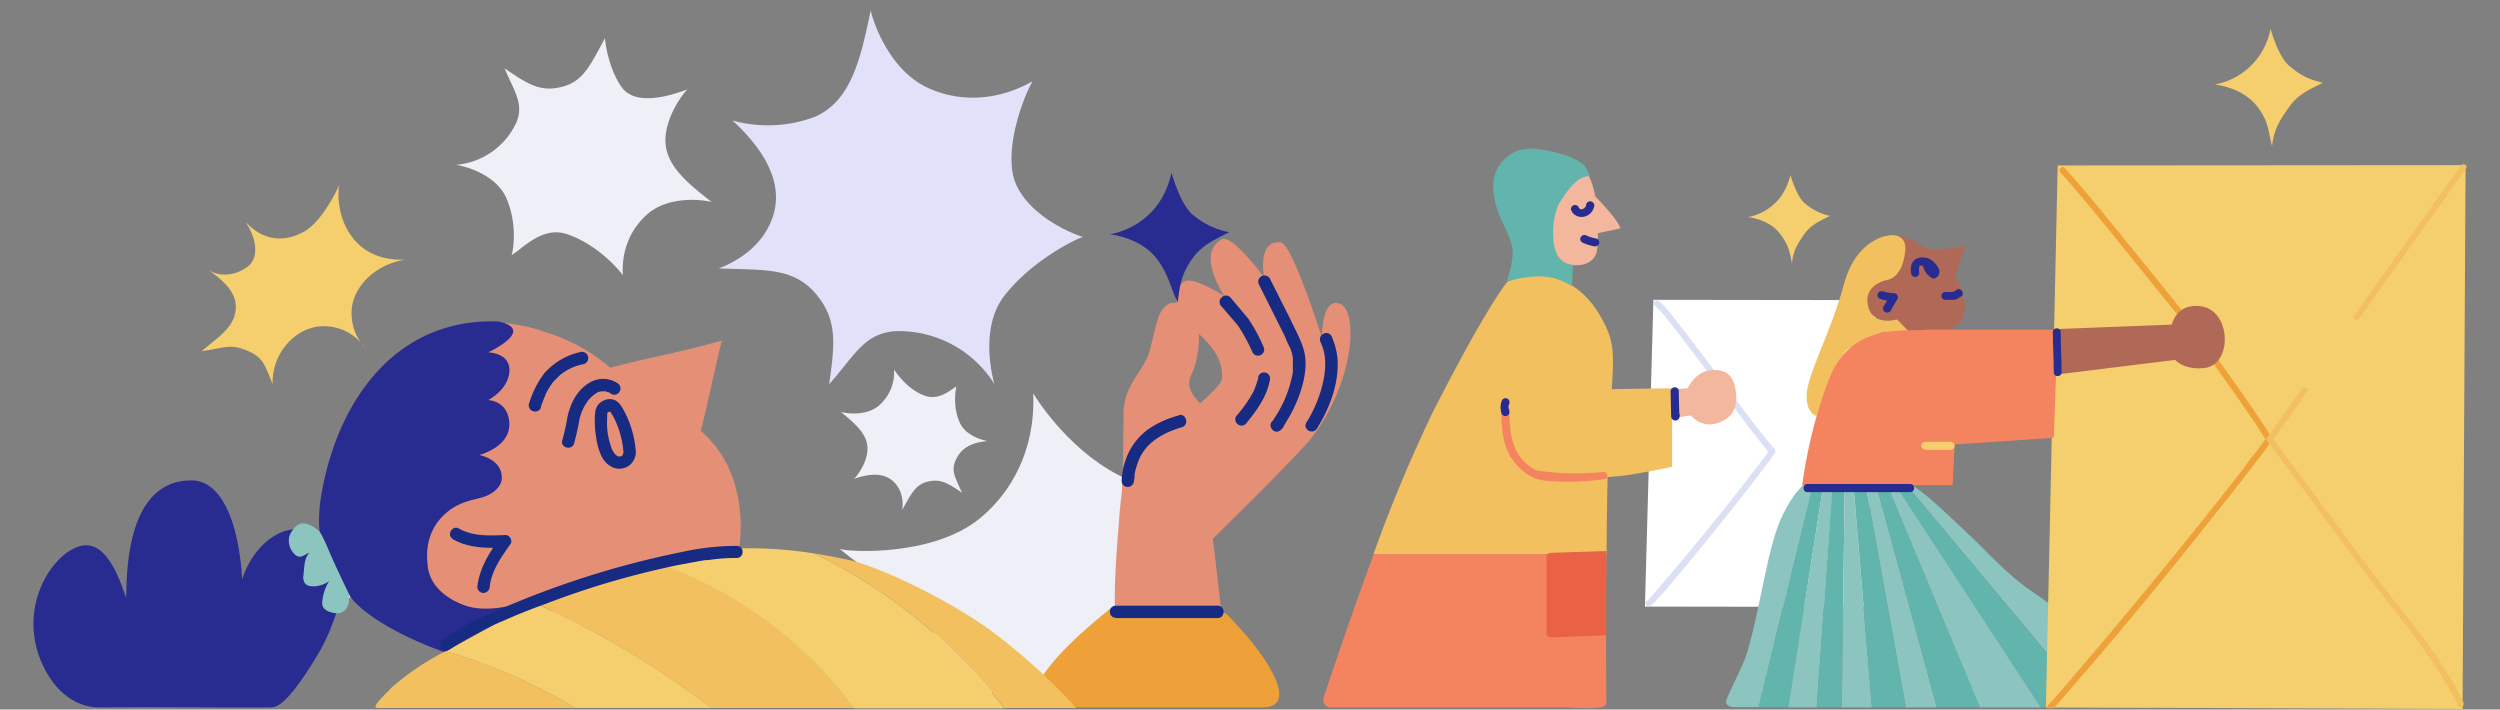 <svg width="828" height="235" viewBox="0 0 828 235" fill="none" xmlns="http://www.w3.org/2000/svg"><rect x="0" y="0" width="828" height="235" fill="#808080" stroke="none"/><g clip-path="url(#a)"><g clip-path="url(#b)"><path d="M407.1 220.7c-1.7-.4-2.7-12.8-10.2-30-8.1-18.5 15.4-39.9 16.1-41-6.6 3.4-19.2 16.3-35.7 10.6-19.4-6.7-32-25-35.1-30 .8 19-7.5 33.1-17.7 41.4-15.4 12.6-43 11.2-46.4 10.1 16.4 13.4 34.9 22.4 34 39.9-.3 2.6-.7 5.2-1.4 7.8H414c6-10.2-24.6-7.2-6.9-8.8Z" fill="#EEEFF7"/><path d="M288.4 3.4c.4 2.6 5.8 20.2 19.6 26 9.1 4 21.5 4.6 34-2.5-2.3 3.8-8.6 19-6.6 30.5 2 10.8 15 18.4 23.3 21.1-1 0-16.1 7-25.7 19-9 11-4 28.5-3.6 29.8a37.3 37.3 0 0 0-33.2-17.6c-10 .9-13 7.8-21.6 17.6 2-13.7 2.6-21.2-3.9-29.4-7.6-9.4-17-8.4-32.7-9 1-.4 14.7-5 18.3-18.3 3.1-11.4-4.5-22.2-13.7-30.7a44 44 0 0 0 27.5-1.3c12-5.4 15-19.6 18.3-35.2Z" fill="#E1E1FA"/><path d="M278.5 136.4c1 .4 8 1.7 12.5-2a14.5 14.5 0 0 0 5.1-12c1 1.4 4.6 6.7 10.3 8.7 4.8 1.6 8.5-2.1 10.4-3.1-.2.3-1.4 6.4 1 11.8 2.1 5 8.7 6.1 9.2 6.3-6 .5-9 2.8-10.6 6.6-1.5 3.6.3 5.9 2.2 10.5-4.4-3-6.9-4.6-10.8-3.8-4.6.8-6 4.2-9 9.5.1-.4 1-5.9-3-9.5-3.3-3.1-8.4-2.4-13-.8.8-.6 4.3-5 4.5-9.6.3-5-4-8.6-8.8-12.6ZM235.7 66.9c-1.7-.5-13.5-2.5-21 3.8-5 4.2-9 11.2-8.4 20.5-1.6-2.4-9.1-10.6-18.7-13.7-8.2-2.7-15 5.3-18.2 7 .4-.5 2.3-10-1.8-19.1-3.9-8.5-15.6-10.7-16.5-10.8a24.3 24.3 0 0 0 20-14.2c2.4-6.1-.7-10-4-17.8 7.5 5.2 11.7 7.8 18.4 6.3 7.7-1.6 10-7.4 14.9-16.3-.1.7 1 9.7 5.3 16 4.3 6.3 14.4 3.8 22 1-1.2 1-7 8.5-7.3 16.3-.3 8.6 7 14.5 15.3 21Z" fill="#EEEFF7"/><path d="M81.4 73.6c.6.4 7.4 9.2 18.8 3.4 6.5-3.3 11.9-14.9 12.2-16-.2.4-1.8 10.7 5.2 18.7 6.5 7.4 16.5 6.3 17.3 6.2-9.5 1.2-17 7.8-18.3 15.5a17 17 0 0 0 4.2 13.7 16.5 16.5 0 0 0-15.8-6.9c-8.2 1.3-15 9.5-14.7 19-2.9-7.1-3.3-9-9-11.3-5.4-2.1-7-.6-14.5.4 5.6-4.8 11.2-8 11.3-14.6.1-6-6.2-10.2-10.1-13.1 5.3 4.5 12.4 1.6 14.9-1.1 2.6-3 2.1-8.4-1.5-13.9Z" fill="#F5CF6E"/><path d="M129.8 151.4c.3.6 2.3 11.2 14.6 11.2 7 0 16.7-7.6 17.4-8.4a23 23 0 0 0-3.7 18.4c2.3 9.2 11.4 12.6 12.1 12.8-8.7-3-18-.7-22.6 5.3a16.4 16.4 0 0 0-2.4 13.6c-1-6-5-11-10.5-12.8-7.6-2.5-17 1.5-21 9.8.7-7.4 1.2-9.2-2.7-13.7-3.7-4.1-5.6-3.4-12.6-6 7-1.6 13.2-2 16.1-7.5 2.8-5.1-.8-11.5-2.9-15.7 2.7 6.2 10 6.8 13.3 5.6 3.6-1.4 5.6-6.3 4.9-12.6Z" fill="#EEEFF7"/><path d="m547.6 99.3 73.9.1L618 201l-73.2-.1 2.8-101.5Z" fill="#fff"/><path d="M597 160.7c-.3.6-3 2.7-6.2 9.1-5.5 10.6-7.3 30.2-12.3 46.8-1.4 4.5-6.3 13.3-6.8 15.6-.3 1.3 1.2 2 2.6 2h8.2l18-74-3.6.5Z" fill="#8CC4C0"/><path d="M596.9 160.7c.2-.4 0 0 0 0Z" fill="#7478A5"/><path d="m600.4 160.3-18 74h10l11.6-74.4-3.6.4Z" fill="#61B5AC"/><path d="m604 159.9-11.7 74.4h9.4l5.4-74.8-3 .4Z" fill="#8CC4C0"/><path d="m607 159.5-5.3 74.8h8.3l1-75.2-4 .4Z" fill="#61B5AC"/><path d="m611 159-1 75.3h10l-6.3-75.5-2.8.3ZM617.5 158.3l13.7 76h10.3l-20.8-76.4-3.2.4Z" fill="#8CC4C0"/><path d="m620.7 158 20.8 76.3h14.4l-32.1-76.7-3.1.3Z" fill="#61B5AC"/><path d="m623.8 157.6 32 76.7H676l-50.3-77-1.8.3ZM713 233.6c-6.7-6.5-20.6-24.8-39.7-37.5-8.2-5.4-15.3-13.5-19.8-17.7-12.2-11.6-17.6-16.8-23.5-19.5l63 75.4H709c1.4 0 4.8.3 3.8-.7Z" fill="#8CC4C0"/><path d="M626.2 157.3h-.6l50.3 77h17L630 158.9a57 57 0 0 0-3.8-1.6ZM613.7 158.8l6.3 75.5h11.2l-13.7-76-3.8.5Z" fill="#61B5AC"/><path d="m681.5 54.8-3.9 179.5 138 .5 1-180.1-135 .1Z" fill="#F5CF6E"/><path d="M682.4 57.1c5 5.5 9.7 11.4 14.5 17.1l16.3 20.2c3.1 3.9 6.5 7.8 9.4 11.7 4.7 6 9 12.2 13.4 18.4 4.6 6.5 9.2 13 13.6 19.8l1 1.6v-1c-1.6 2.6-3.6 5-5.5 7.4l-2.4 3.3-.1.2-.3.3-.7.9-1.7 2.2a1904.7 1904.7 0 0 1-27.6 34.3 2051.6 2051.6 0 0 1-32.3 38.3l-1.6 1.6c-.9 1 .6 2.5 1.5 1.5a1456.5 1456.5 0 0 0 48.3-57.8l12.2-15.3 9.4-12.2a37.7 37.7 0 0 0 2.7-4.2l-.1-.5c-4-6.4-8.4-12.6-12.7-18.7-4.7-6.6-9.3-13.2-14.2-19.6-2.9-4-6-7.7-9-11.5l-16-19.7c-5-6.2-10-12.3-15.3-18.2l-1.3-1.6c-1-1-2.4.5-1.5 1.5Z" fill="#EFA139"/><path d="M548 101.2c1.9 1.7 3.5 3.5 5 5.6 2.6 3.1 5 6.4 7.5 9.7 6 7.8 11.7 15.7 17.6 23.5 2.6 3.4 5.3 6.9 8.1 10.2l-.1-1.3c-1.5 2.4-3.3 4.6-5 6.8a892.5 892.5 0 0 1-35 42.8l-.5.4c-.1.1.1-.1 0 0h-.1a1 1 0 1 0 1 1.8c.7-.5 1.4-1 2-1.7l3.2-3.6a1062.4 1062.4 0 0 0 30.1-37.2c2-2.7 4.3-5.4 6-8.2a1 1 0 0 0 0-1.2c-5.6-6.6-10.7-13.5-15.8-20.4-5.5-7.4-11-14.8-16.7-22-1.8-2.3-3.6-4.8-5.8-6.7-1-.8-2.5.6-1.5 1.5Z" fill="#DCE0F4"/><path d="M624 79.9c0-1.1 1.2-2 2.2-2 6.9 0 10.7 4.7 13.7 4.7 4.2 0 4.8 0 11-1.3a115 115 0 0 1-3.5 10.2c1.1 1.1 5.5 9.5 2 15-1 1.3-3.4 2.7-8.1 4-7 2-9-.1-10.3-.6-.7-1.7-2-2-4-3.7a9 9 0 0 1-5.3-.8c-2.4-1.2-4.5-4-3.9-7.2a6.8 6.8 0 0 1 6.6-5.5L624 80Z" fill="#B06956"/><path d="M525.7 57.4c1.6 2.2 2.7 7.7 2.7 7.7s7.2 7.2 8.3 10.5c-2 .6-5.5 1.1-7.5 1.7.1 1 0 5.2-.5 6.6-2 5.3-8.8 3.7-9.4 3.8l-7.2-.5-2.2-4.4c-.5-1.1-1.1-1.5-2.7-3.3-2.3-2.6-3.1-6 0-7.8a6 6 0 0 1 3.9-.5c4.3-9.6 12.5-16.5 14.6-13.8ZM548.7 129.4l10.3-.8s2.3-5.6 7.9-6c6-.5 7.7 3.2 8.1 8.1.4 4.2-1.3 8.2-6.8 9.6-5 1.3-8.2-2.7-8.2-2.7l-9 1.3" fill="#F2B79D"/><path d="M533.4 134.8c1.3-18 1.6-21.4-3.3-30-11.7-20.4-30.8-11.5-30.8-11.5s-6.2 6.8-24.6 42.9a490 490 0 0 0-19.8 47.3h77.2c.1-18.5.5-37.2 1.3-48.7Z" fill="#F2C05F"/><path d="M532 183.5H455c-7.6 20.5-14.1 40-16.6 47.5a2.5 2.5 0 0 0 2.4 3.3H519c2.5 0 13 1.1 13-1.4 0-9.6-.2-29.3 0-49.4Z" fill="#F48460"/><path d="M625.6 92.6s4.5-.9 5.4-9.3c.7-6.1-4.8-5.4-4.8-5.4s-11.3.3-15.6 16.6c-2.8 10.6-8.6 23.2-11 30.4-3.7 11.2 2 12.9 2 12.9s6.7-20.3 11-22.5c4.2-2.2 10.7-5.2 10.7-5.2l9-.2-4-4.1s-8.9 2.7-9.8-5.6c-.7-6.4 7-7.6 7-7.6Z" fill="#F2C05F"/><path d="m680.7 109 38.6-1.5s1.6-7.5 10-6c9.8 1.7 10.1 19.5.7 20.4-6.8.7-9.6-2.7-9.6-2.7l-40.6 5 .9-15.2Z" fill="#B06956"/><path d="M596.9 160.7s2-17.7 8.9-35.2c7.4-19.1 25.4-15.5 32.7-16.3h43l-1.3 35.8-32.8 2.2-.7 13.5H597Z" fill="#F48460"/><path d="M524.6 54.7c-1.4-1.4-5-3.1-7.7-3.8C508.6 48.7 503 48 498 53c-6.8 6.8-1.7 18 0 21.4 1 2.2 3.3 6.6 3 10.1-.3 3-1 5.9-2 8.7 3.7-1 7.4-1.6 11.1-1.7a19 19 0 0 1 10.5 3.3s.6-7.2 0-7.2c-.4 0-2.2 0-4-2-3.3-3.6-2.6-14.5 0-18.5 2.1-3.4 5.6-8.7 9.5-8.7.6 0-.5-2.7-1.6-3.8Z" fill="#61B5AC"/><path d="M494.2 103.2s-7.3 29.2 0 46.3c.8 1.7 2 3.2 3.5 4.4 8.1 6.5 24 5 38.5 3.8 6-.6 17.6-3.1 17.6-3.1v-26s-6.6 0-29.2.5c0 0-2.7-17.7-11.6-30.9-1-1.4-18.8 5-18.8 5Z" fill="#F2C05F"/><path d="M520.3 69.4c.3.9.9 1.6 1.7 2a4 4 0 0 0 2.5.4 4.4 4.4 0 0 0 3.4-3.1 1.4 1.4 0 0 0-2-1.8 1.4 1.4 0 0 0-.6 1v.3c-.1 0-.2.3 0 0 0-.2 0 0 0 0l-.2.3-.2.3c.2-.3.1-.2 0-.1l-.1.1-.1.2c-.1 0-.2 0 0 0l-.3.1-.2.1h.1l-.4.1h.2-.4.1-.4l-.1-.1c-.2 0 .3.1 0 0l-.2-.2c-.2 0 .2.2 0 0l-.1-.1-.1-.1c-.1-.1.2.2 0 0 0-.1-.2-.5 0 0-.1-.4-.4-.7-.7-.8a1.4 1.4 0 0 0-1.9 1.5ZM622.5 98.9c.7.3 1.5.5 2.3.6l2.5.2-1.2-2-2 3.4a1.4 1.4 0 1 0 2.3 1.4l2-3.4a1.3 1.3 0 0 0 0-1.3 1.4 1.4 0 0 0-1.1-.7c-.7 0-1.3 0-1.9-.2h.4c-.8 0-1.5-.2-2.2-.4l.3.1c-.4-.2-.7-.2-1-.1-.4 0-.7.3-.9.6a1.4 1.4 0 0 0 .1 1.5l.4.3Z" fill="#282B8F"/><path d="M637.7 149h8.1a1.4 1.4 0 0 0 1.2-.4 1.4 1.4 0 0 0-1.2-2.3h-8.1a1.4 1.4 0 0 0-1.4 1.3 1.4 1.4 0 0 0 1.4 1.3Z" fill="#F5CF6E"/><path d="m553.3 129.8.2 8.2a1.4 1.4 0 0 0 2.7.4l.1-.5a1.4 1.4 0 0 0-1-1.7 1.4 1.4 0 0 0-1.6 1l-.1.4 2.6.4-.2-8.2a1.4 1.4 0 0 0-.3-1.1 1.4 1.4 0 0 0-2.4 1.1Z" fill="#282B8F"/><path d="M497.3 135.7c0 4.3.1 8.9 1.7 12.9 1.4 3.6 4 6.6 7.2 8.7a14 14 0 0 0 6.7 2 82.8 82.8 0 0 0 19-.7c.3-.3.5-.6.5-1a1.4 1.4 0 0 0-1.4-1.3 90.7 90.7 0 0 1-21.6-.4s-.7-.2-.3 0a15 15 0 0 1-7-6.8c-2-4.1-2.1-9-2.2-13.4 0-1.7-2.6-1.7-2.6 0Z" fill="#F48460"/><path d="m815 54.8-27.5 38.7-7.8 11c-.8 1 1 2 1.7 1L809 66.8l7.8-11c.7-1-1-2-1.8-1Z" fill="#F2C05F"/><path d="m532 210.4-18.3.7a1.4 1.4 0 0 1-1.5-1.5v-25a1.4 1.4 0 0 1 1.4-1.5l18.4-.6v28Z" fill="#E96246"/><path d="M679.9 110c0 4.4.3 8.8.3 13.3 0 1.7 2.6 1.7 2.6 0 0-4.5-.3-8.9-.3-13.3 0-1.7-2.6-1.7-2.6 0Z" fill="#282B8F"/><path d="M132.6 122.7c6.3-16.8 31.3-18.9 48-12.7a58.9 58.9 0 0 1 21.5 11.8c12.8-3.4 22.7-5 37-9-2.3 8.8-4.7 21-7 29.9a37 37 0 0 1 11.9 20.2c2.3 8.8 2 24.3-4.2 31.3-4 4.5 4.3-1.4-13.7 5.6-12.7 5-31.8 8.2-59.6 8.4-.8.1-16.7 5.6-25.6-4.4-8-9.2-8.2-24.9.5-32.5 6-5.1 10.2-6.8 12.6-6.6-20.4-11.5-26.3-29.1-21.4-42ZM369.5 204.4c-1-8.2 1-30.3 1-30.3s.9-15 2.8-19.3c1.8-4 31-24.8 31.4-29.3.4-4.3-1.1-9-7.7-15-9.1-8-8.8-14.6-4.9-17.2 2.9-2 13.5 4.8 13.5 4.8s-9.7-13.8-1-18.8c3.4-2 14.1 12.6 14.1 12.6s-2.5-12.6 5.5-11.6c3.8.5 13.6 31.4 13.6 31.4s0-13.8 6.2-11c3 1.4 4.8 9 1.6 21.4a65.3 65.3 0 0 1-10.6 22.1c-3.3 4.9-33.3 34.2-33.3 34.2l3.4 28.9-34.8 3.8-.8-6.7Z" fill="#E59076"/><path d="M165.2 106.5c12.5 2.8-3.5 10.2-3.5 10.2s7.5.1 7 6.5c-.5 6-7 9.3-7 9.3s6.9.2 7 8.1c0 7.6-10 10.1-10 10.1s7.5 1.3 7.5 7.5c0 2.5-2 4.8-5.5 6.2-3.5 1.3-9.2 1.4-14.3 6.8-5.8 6-5 13.6-4.8 15.6.5 7.8 7.3 11.9 12.3 13.7 7.5 2.7 18.6-.2 22.8-2.7a2.7 2.7 0 0 1 3.5.7c4 5 7.6 10.8 3 14.2a48 48 0 0 1-20.1 7.2c-7.7 0-35.6-9.7-46-20.9-4.6-6.8-14.5-14.3-10.5-36.1 5.6-31 25.1-57.8 58.6-56.4Z" fill="#282B8F"/><path d="m410.3 207.7-3.6-3.9a2.8 2.8 0 0 0-2.1-.9l-37-1.3c.6 0-28.3 21.1-25.3 32.7H418c12.9 0 1-17.3-7.7-26.6Z" fill="#EFA139"/><path d="M371.6 162.8s.5-11.1.5-25.6c0-10 6.6-13.8 8.7-21.1 2.3-8.7 2.5-13.2 6.2-15.4 2-1.2 8.2 0 9.7 6.7 1 4.8 0 12.5-2 16.4-2.6 5.1 1.6 8.3 3.4 10.5 1.5 2 8.4 3.2 8.7 5.8 1.3 11.1-35.2 22.7-35.2 22.7Z" fill="#E59076"/><path d="M113 198.8c.3-9.3-2.8-18-8.1-21.6-7.6-5.2-19.7 0-24.7 14.6-1.1-19.2-7-32.7-16.8-32.7-14.6 0-21.6 14-21.6 39-5.8-18-11.9-18.8-16.8-16.7-8.7 3.7-19 20.4-11.1 38.3 5.6 12.5 14.4 14.6 18.8 14.6 23.9-.2 33.3.1 57.2 0 3.5 0 8.3-6.3 13.2-14 5.7-9 6.3-11.8 9.8-21.5Z" fill="#282B8F"/><path d="M390.4 137.6c-3.9 1-7.5 2.7-10.7 5-3 2.4-5.4 5.6-6.7 9.2-.9 2.4-1.4 4.8-1.5 7.3a2 2 0 0 0 3.5 1.5c.4-.4.6-1 .6-1.5l.2-1.4c0-1-1-2-2-2a2.1 2.1 0 0 0-2.1 2l-.2 1.4h4a21.6 21.6 0 0 1 1.4-6l.2-.6c.8-1.9 1.9-3.6 3.3-5 3-3 7-4.8 11-6 2.6-.7 1.5-4.7-1-4ZM416.8 124.8a25.2 25.2 0 0 1-1.2 3.8l-.3.8a43.2 43.2 0 0 1-5.5 8 2 2 0 0 0 0 3 2 2 0 0 0 2.8 0c3.6-4.4 7-9 8-14.6a2 2 0 0 0-2.9-2.2 2 2 0 0 0-1 1.2ZM404.6 101.5l3 3.5 1.3 1.5a8.7 8.7 0 0 1 .4.5c0-.1-.1-.2 0 0l.6.7c2 2.9 3.6 6 5 9.1a2 2 0 0 0 2.8.7 2 2 0 0 0 .7-2.8 54.1 54.1 0 0 0-5-9.2l-5.9-7a2 2 0 0 0-2.9 0 2 2 0 0 0 0 3Z" fill="#182B82"/><path d="m417 94.3 6 12 2.5 5 1 2.4.5 1c.1.1.2.5.1.1l.2.5a14.6 14.6 0 0 1 .9 3.2v4.8l-.3 1.4a38.6 38.6 0 0 1-5.7 13.6l-.7 1.1-.3.3c0 .2.4-.4.2-.2l.4-.3c-2.3 1.3-.2 4.8 2 3.5.7-.5 1.2-1 1.5-1.8l1.8-3c1.9-3.4 3.3-6.8 4.3-10.4 1-3.9 1.5-8.1.3-12-1-3.3-2.8-6.5-4.3-9.7l-6.8-13.5a2 2 0 0 0-3.6 2ZM437.4 113.4c2.2 4.6 1.7 10 .4 14.8a43.2 43.2 0 0 1-5.1 11.7c-1.4 2.3 2.1 4.3 3.5 2 4.1-6.6 7.3-14.8 6.8-22.8-.2-2.7-.9-5.3-2-7.8a2 2 0 0 0-2.8-.7 2.1 2.1 0 0 0-.8 2.8Z" fill="#182B82"/><path d="M635.6 90c-.1-.4 0 .1 0-.1v-.7a3.5 3.5 0 0 1 0-.5c0 .2 0 .2 0 0a2.6 2.6 0 0 1 .1-.5s-.1.3 0 .1v-.2l.1-.1c.1-.2-.2.2 0 0h.1c.1-.2-.3.1-.1 0 0 0-.3.1-.1 0h.7-.2 1s.2 0 0 0l.5.1s-.3-.1 0 0l.1.1c.2 0 .3.2.5.3.2.1-.2-.2 0 0h.1l.4.4.2.3.2.2c-.2-.3 0 0 0 0a4.3 4.3 0 0 1 .3.6v-.1.3-.1c0 .2 0 .1 0 0l.1-.2c0 .2.2 0 .2-.1.2-.2 1.3 0 1-.2 0 0 .3.2.1 0-.3-.1 0 0 0 0l-.3-.2-.3-.3-.3-.4s.1.3 0 .1v-.2c-.2-.1-.2-.2-.3-.4v.2-.4l-.2-.5-.3-.8-.7-.8a1.4 1.4 0 0 0-2 1.5l1 2.2c.2.6.7 1.2 1.3 1.7.7.6 1.5 1.3 2.4.7a2.4 2.4 0 0 0 1-2.8c-.4-.8-.9-1.6-1.5-2.2a6.2 6.2 0 0 0-2.3-1.5c-.7-.2-1.4-.3-2-.2-.8 0-1.4.2-2 .6-1.6 1-1.7 3.1-1.4 4.8a1.4 1.4 0 0 0 1.6 1 1.4 1.4 0 0 0 1-1.7Z" fill="#282B8F"/><path d="m637.5 89.4 1 1 .8.9-.2-.2.2.3a1 1 0 0 0 1.6.2l.3-.5V91l-.1-.6-.5-.6-.6-.6-1-1.2a1 1 0 0 0-1.4 0 1 1 0 0 0-.1 1.5ZM388 57.2c-4 18.4-20.5 20.4-20.5 20.4s10.2.9 15.7 8.2c4.1 5.4 4.8 10.7 6.9 14.3.6-6.1 1.5-9.8 4.7-14.3 3.4-4.8 7.4-6.3 12.3-8.9a26.2 26.2 0 0 1-12.3-6c-4-3.5-6.8-13.7-6.8-13.7Z" fill="#282B8F"/><path d="M115.7 197c-.1 3.5-.7 5.2-3 6-1.6.4-4.8-.4-5.6-1.8-.4-.7-.5-1.5-.3-2.3.2-2.2 1-4.5 2.2-6.4a10 10 0 0 1-4.8 1.7c-1.2 0-2.5-.1-3.2-1-.5-.8-.7-1.8-.5-2.7.3-2.6.2-5.6 2-7.5-1.9.8-2.8 2-4.4 1a6.2 6.2 0 0 1-2.4-5.6c0-1.4 2-4.6 4-5 2.9-.5 6.2 2.7 6.2 2.7 1 1.6 1.7 3.3 2.5 5 2 5 7.3 15.9 7.3 15.9Z" fill="#8CC4C0"/><path d="M150 178.6c5.3 3 11.4 3 17.3 2.7l-1.8-3c-3.5 4.8-6.7 9.9-7.4 16a2 2 0 0 0 3.5 1.4c.4-.4.6-.9.6-1.4.6-5.3 3.8-9.8 6.8-14 1-1.3-.3-3.2-1.7-3.1-5.1.2-10.6.5-15.2-2.1-2.3-1.4-4.4 2.2-2 3.5h-.1ZM369.6 204.7h33.7c2.6 0 2.6-4.1 0-4.1h-33.7c-2.7 0-2.7 4 0 4Z" fill="#182B82"/><path d="M762.4 128.7 750.8 145a1 1 0 0 0 0 1c8.4 11 16.4 22 24.6 33.1a1126 1126 0 0 0 13 17.1c4.5 5.8 9 11.6 13.3 17.5 4.7 6.3 9 13 12.4 20 .6 1.3 2.3.2 1.8-1-6-12.8-15.2-24-24-35.1-8.6-11.2-17-22.5-25.3-33.8l-14-18.8v1l11.5-16.2c.8-1.1-1-2.1-1.7-1Z" fill="#F2C05F"/><path d="M593 57.9c-2.9 12.6-14.1 14-14.1 14s7 .6 10.7 5.6c2.9 3.8 3.2 6.2 3.9 9.7.4-4.3 2-6.6 4.1-9.7 2.4-3.2 5.1-4.3 8.5-6-3.2-.7-6-2.1-8.5-4.3C595 65 593 58 593 58ZM752 9.5A23 23 0 0 1 733.5 28s9.2.8 14.2 7.4c3.7 5 3.4 7.5 4.8 13 .6-5.6 2.8-9 5.7-13 3-4.3 6.7-5.7 11.1-8-5-1.2-7.4-2.5-11.1-5.6-3.7-3-6.2-12.3-6.2-12.3Z" fill="#F5CF6E"/><path d="M497.3 133a6 6 0 0 0 0 3.8c0 .4.3.6.6.8a1.3 1.3 0 0 0 2-1v-.5l-.3-1v.4-1.2.3l.3-1a1.3 1.3 0 0 0-1.2-1.7c-.3 0-.5 0-.8.2-.3.2-.5.5-.6.8ZM598.6 163h34c1.8 0 1.8-2.7 0-2.7h-34c-1.7 0-1.7 2.7 0 2.7Z" fill="#282B8F"/><path d="M179.1 134.8a49.8 49.8 0 0 1 1.4-3.6l.2-.6a23 23 0 0 1 2.3-3.8c.1-.1.2-.2 0 0l.2-.3 2-2 .4-.4.3-.2a17.4 17.4 0 0 1 7.4-3.3 2 2 0 1 0-1.1-4c-4.6 1-8.8 3.5-11.9 7-2.3 3-4 6.5-5.1 10.1a2 2 0 0 0 1.4 2.5 2 2 0 0 0 2.6-1.4ZM190.2 146.7c.6-2.4 1.2-4.8 1.6-7.2a16 16 0 0 1 2.6-6.3 10.7 10.7 0 0 1 3.3-3.1l.3-.2a7.4 7.4 0 0 1 1.2-.3h1.1c-.5 0 0 0 0 0 .2 0 .5 0 .7.2l.6.1c-.3 0-.2 0 0 0l.9.6a2 2 0 0 0 2.7-.8 2 2 0 0 0-.7-2.8 8.7 8.7 0 0 0-9.5 0c-4 2.4-6.2 7-7.1 11.4a67 67 0 0 1-1.8 8 2 2 0 0 0 1.5 1.9 2 2 0 0 0 2.6-1.6v.1Z" fill="#182B82"/><path d="M206.5 150c0 .3.2-.6 0-.1l-.2.5s.3-.4 0-.1v.3l-.2.3c-.2.1-.2.1 0-.1l-.2.2-.2.2c.4-.3 0 0-.1 0 .6-.2-.7 0-.1 0h-.4c.3 0-.4-.1-.4 0 .1 0-.4-.2-.1-.1l-.3-.2-.3-.2c-.2-.1.3.4 0 0l-.5-.5c-.3-.4.2.4 0 0l-.2-.4a9.9 9.9 0 0 1-.6-1l-.1-.3a23.2 23.2 0 0 1-1.5-9.9v-1.4l.1-.5c.3-.6 0 0 0-.1 0 .2.4-.2 0 0l.4-.2c-.1 0-.1 0 0 0 .2 0 .5-.1.2 0h.2c.2 0 .2 0 0 0 .2 0 .2 0 0-.1 0-.1.2.2 0-.2l1.2 2c1.9 3.7 3 7.7 3.3 11.8a2 2 0 0 0 3.5 1.5c.3-.4.6-1 .6-1.5-.3-4.8-1.6-9.5-3.9-13.8-1-1.9-2.3-4-4.8-3.9-1.2 0-2.3.5-3.3 1.3a5 5 0 0 0-1.5 3.4c-.3 3 0 6 .5 9 .6 3.1 1.7 6.8 4.6 8.5a5.5 5.5 0 0 0 6.4-.4 5.8 5.8 0 0 0 2-4c0-2.6-4.1-2.6-4.1 0Z" fill="#182B82"/><path d="M524 80.3c1.3.6 2.6 1 4 1.3.3 0 .7 0 1-.2a1.3 1.3 0 0 0 .5-1.8 1.3 1.3 0 0 0-.8-.6c-1.1-.2-2.2-.5-3.3-1l.4.2-.4-.2c-.3-.2-.7-.2-1-.1-.4 0-.6.3-.8.6-.2.3-.3.7-.2 1 .1.3.3.6.7.8ZM644.3 99.3h2.6c.4 0 .9-.1 1.3-.3l1.5-.9a1.4 1.4 0 0 0 0-1.9 1.4 1.4 0 0 0-2 0v.1c.3-.3.2-.1 0 0h-.1a5 5 0 0 1-.4.3l.3-.2-.9.3h.4-2.7a1.3 1.3 0 1 0 0 2.6Z" fill="#282B8F"/><path d="M129.7 227.7c-1.6 1.8-7.2 6.8-4.7 6.8h65.7c-13.5-8-28-14.4-43-18.9a88.7 88.7 0 0 0-18 12.1Z" fill="#F2C05F"/><path d="M169.7 203.7a839 839 0 0 0-22 12c15 4.4 29.5 10.8 43 18.8h44.8a281.7 281.7 0 0 0-58.2-34.7 324 324 0 0 0-7.6 3.9Z" fill="#F5CF6E"/><path d="M215.3 185.6c-12 3-24.6 7.6-38 14.2a280 280 0 0 1 58.1 34.7h47.4a138.7 138.7 0 0 0-67.5-49Z" fill="#F2C05F"/><path d="M269.6 183.3c-18-2.9-36.5-2.1-54.3 2.3a139 139 0 0 1 67.5 49h49.8a177 177 0 0 0-63-51.3Z" fill="#F5CF6E"/><path d="M327 208c-13-9.2-35-20.1-45.7-22.5-4-.9-7.8-1.6-11.7-2.2a177 177 0 0 1 63 51.2h23.8A191.4 191.4 0 0 0 327 208Z" fill="#F2C05F"/><path d="M148.8 215.2a85.4 85.4 0 0 1 17.7-9.5 198.5 198.5 0 0 1 14.5-5.8c14-5.4 28.5-9.6 43.3-12.7l5.4-1 2.7-.5 1.3-.2h1c3-.5 6.2-.7 9.3-.7 2.6 0 2.6-4 0-4-6.1 0-12.2.7-18.1 2a300.7 300.7 0 0 0-63.5 20.4c-5.4 2.4-10.9 5-15.7 8.5a2.1 2.1 0 0 0-.7 2.7 2 2 0 0 0 2.8.8Z" fill="#182B82"/></g></g><defs><clipPath id="a"><path fill="#fff" d="M0 0h828v234.6H0z"/></clipPath><clipPath id="b"><path fill="#fff" transform="translate(11 3.4)" d="M0 0h805.9v231.8H0z"/></clipPath></defs></svg>